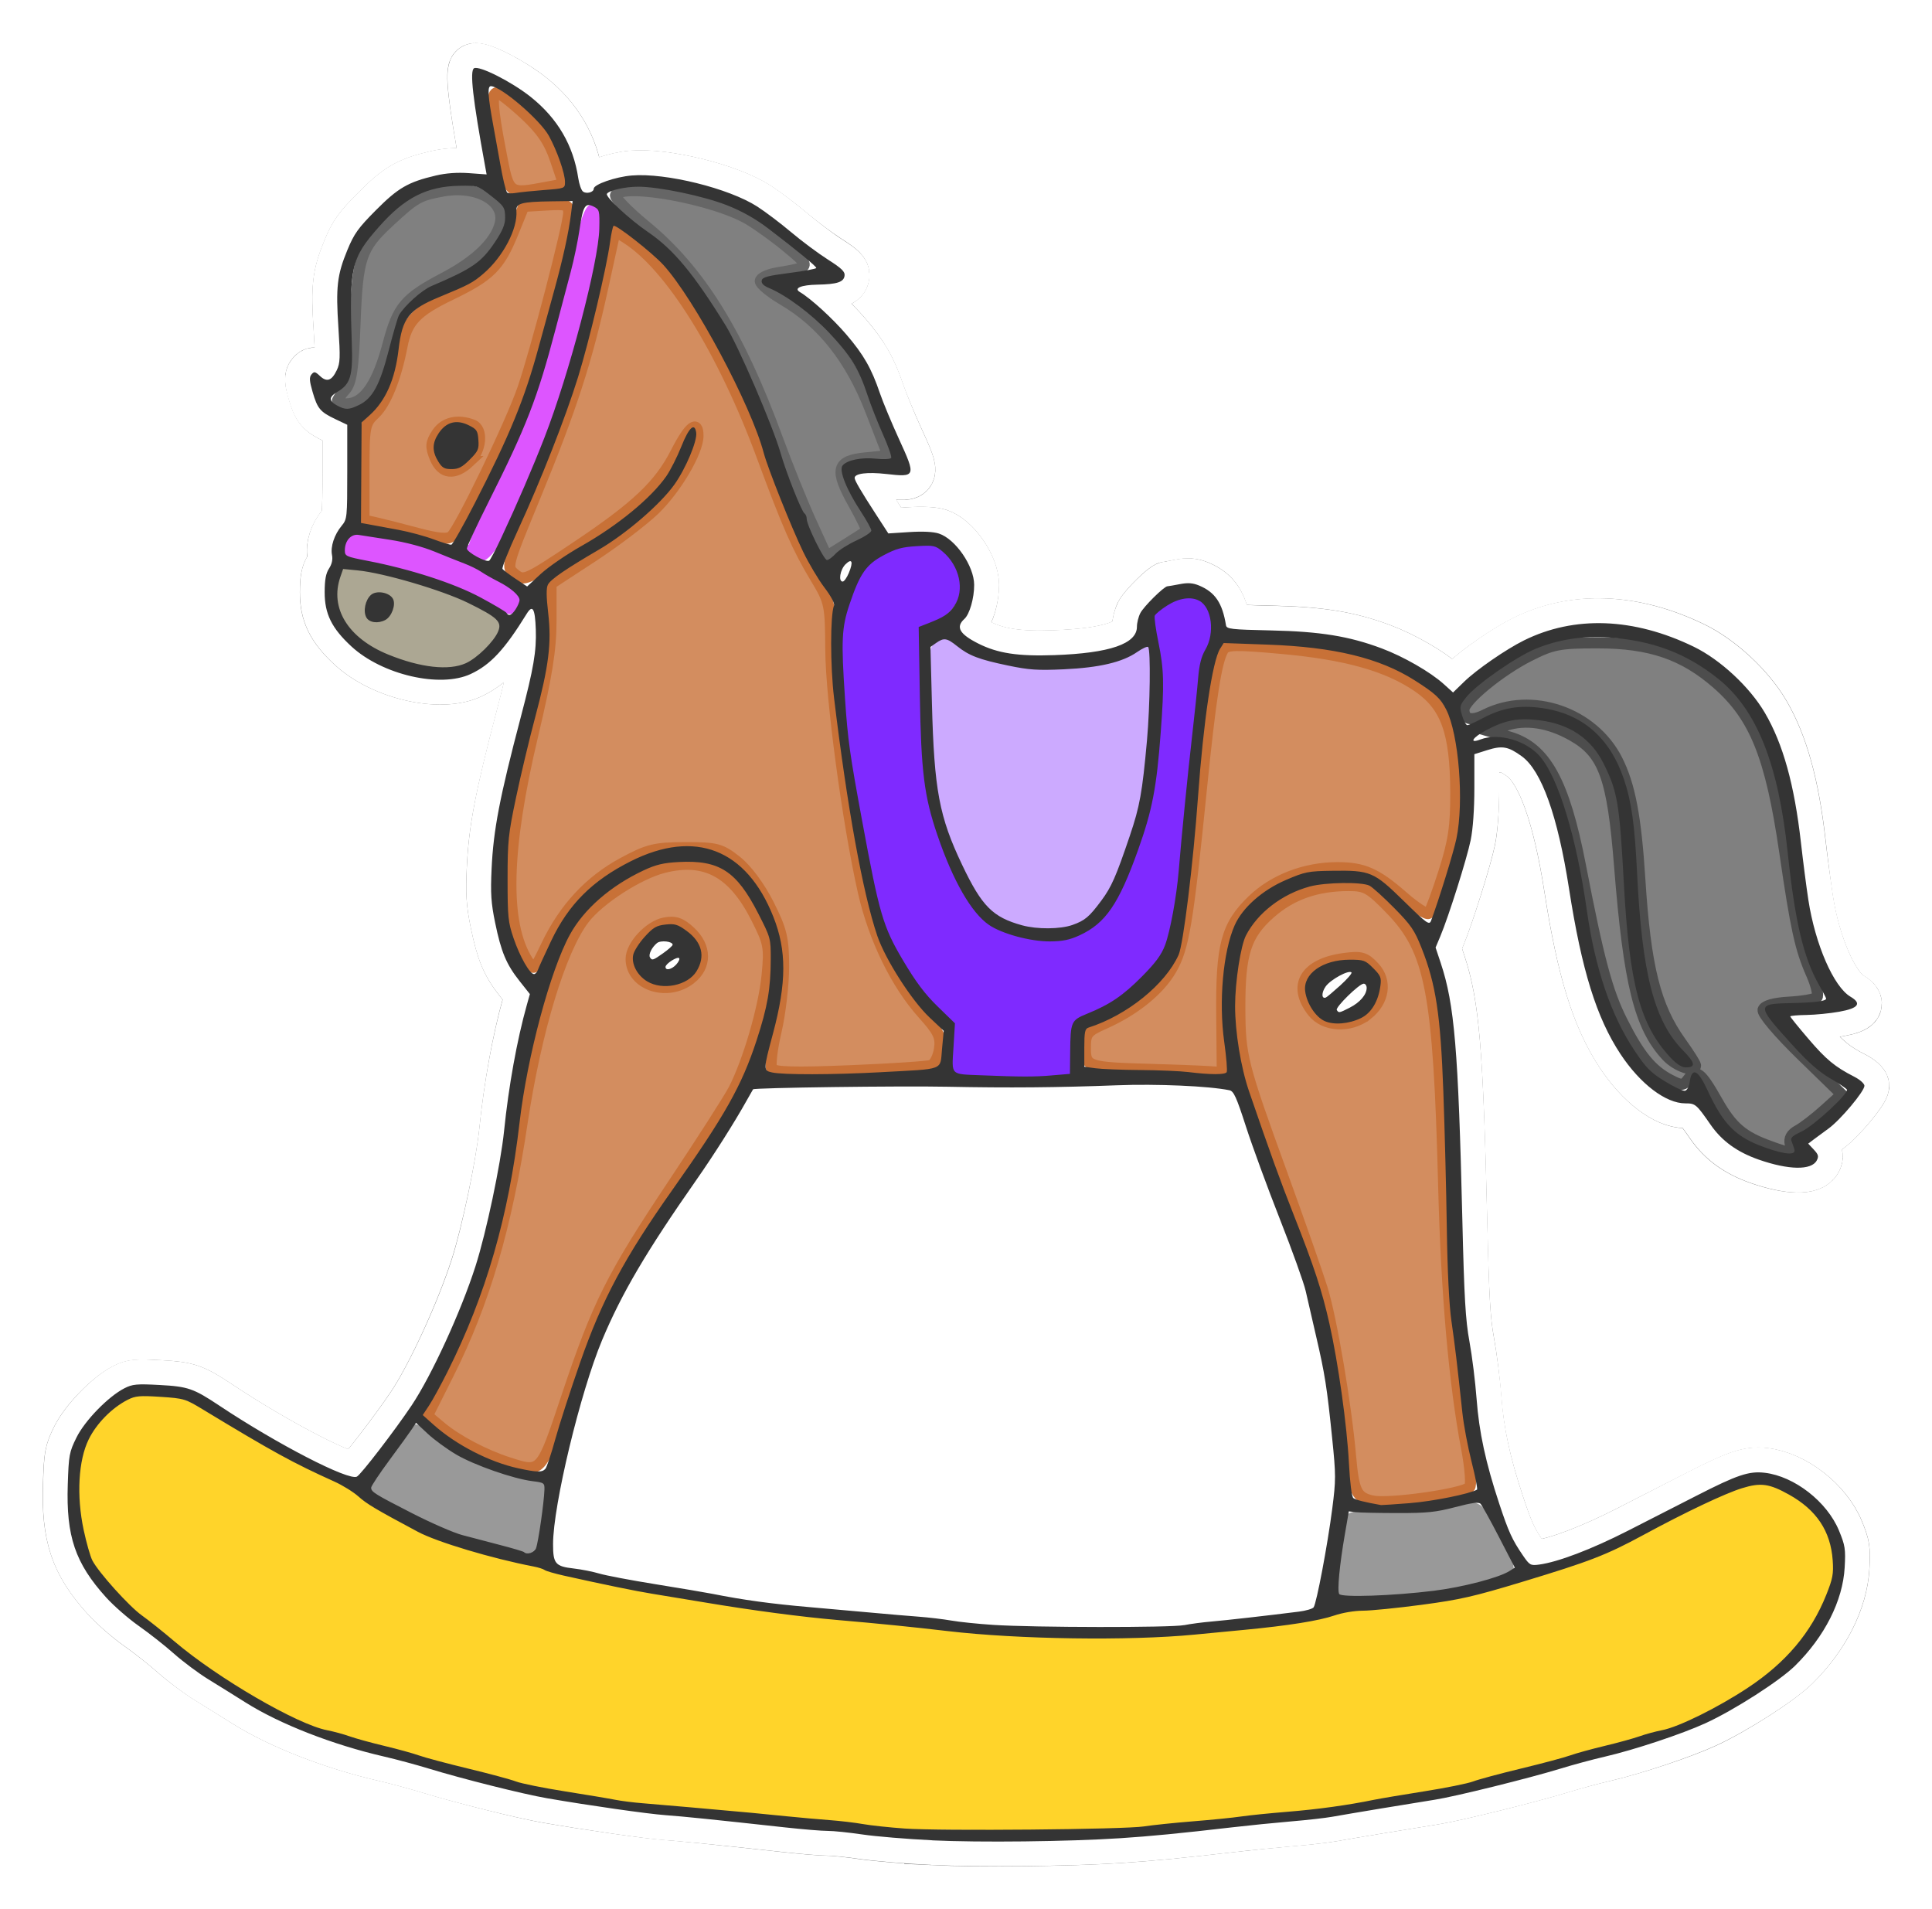 <?xml version="1.0" encoding="UTF-8" standalone="no"?>
<!-- Created with Inkscape (http://www.inkscape.org/) -->

<svg
   xmlns:dc="http://purl.org/dc/elements/1.1/"
   xmlns:cc="http://creativecommons.org/ns#"
   xmlns:rdf="http://www.w3.org/1999/02/22-rdf-syntax-ns#"
   xmlns:svg="http://www.w3.org/2000/svg"
   xmlns="http://www.w3.org/2000/svg"
   xmlns:sodipodi="http://sodipodi.sourceforge.net/DTD/sodipodi-0.dtd"
   xmlns:inkscape="http://www.inkscape.org/namespaces/inkscape"
   width="155.602"
   height="153.755"
   id="svg2"
   version="1.1"
   inkscape:version="0.48.4 r9939"
   sodipodi:docname="cavalo de pau.svg">
  <defs
     id="defs4">
    <filter
       inkscape:collect="always"
       id="filter4599"
       color-interpolation-filters="sRGB">
      <feGaussianBlur
         inkscape:collect="always"
         stdDeviation="1.438"
         id="feGaussianBlur4601" />
    </filter>
  </defs>
  <sodipodi:namedview
     id="base"
     pagecolor="#ffffff"
     bordercolor="#666666"
     borderopacity="1.0"
     inkscape:pageopacity="0.0"
     inkscape:pageshadow="2"
     inkscape:zoom="1.9631055"
     inkscape:cx="175.09692"
     inkscape:cy="24.945969"
     inkscape:document-units="px"
     inkscape:current-layer="layer1"
     showgrid="false"
     inkscape:window-width="1600"
     inkscape:window-height="874"
     inkscape:window-x="0"
     inkscape:window-y="1"
     inkscape:window-maximized="1" />
  <g
     inkscape:label="Camada 1"
     inkscape:groupmode="layer"
     id="layer1"
     transform="translate(-439.641,-708.124)">
    <g
       id="g6811">
      <path
         style="fill:none;stroke:#666666;stroke-width:4;stroke-linecap:round;stroke-miterlimit:4;stroke-dasharray:none;filter:url(#filter4599)"
         d="m 514.729,856.325 c -2.014,-0.097 -4.545,-0.307 -5.625,-0.467 -1.08,-0.16 -2.337,-0.29 -2.795,-0.288 -0.457,0.002 -2.002,-0.125 -3.433,-0.282 -5.753,-0.632 -8.259,-0.888 -9.637,-0.986 -1.425,-0.102 -6.164,-0.778 -9.527,-1.36 -1.952,-0.338 -6.822,-1.559 -9.553,-2.395 -1.007,-0.308 -2.612,-0.74 -3.566,-0.96 -4.157,-0.956 -8.423,-2.622 -11.196,-4.372 -0.839,-0.529 -2.175,-1.362 -2.97,-1.849 -0.795,-0.488 -2.04,-1.416 -2.767,-2.062 -0.727,-0.646 -2.005,-1.654 -2.84,-2.239 -0.835,-0.585 -2.022,-1.622 -2.638,-2.304 -2.487,-2.756 -3.22,-4.912 -3.084,-9.076 0.078,-2.381 0.121,-2.617 0.697,-3.786 0.672,-1.366 2.565,-3.312 3.867,-3.976 0.649,-0.331 0.995,-0.363 2.837,-0.263 2.283,0.124 2.723,0.276 4.796,1.655 4.676,3.112 10.427,6.08 11.091,5.724 0.335,-0.179 3.061,-3.726 4.401,-5.727 1.61,-2.403 3.989,-7.588 5.151,-11.225 0.871,-2.727 2.023,-8.181 2.3,-10.889 0.367,-3.598 1.039,-7.316 1.831,-10.137 l 0.248,-0.882 -0.828,-1.045 c -1.071,-1.352 -1.486,-2.343 -1.972,-4.707 -0.327,-1.591 -0.376,-2.347 -0.284,-4.337 0.146,-3.142 0.649,-5.753 2.357,-12.239 1.027,-3.898 1.264,-5.289 1.203,-7.039 -0.06,-1.692 -0.256,-2.031 -0.731,-1.261 -1.782,2.889 -2.918,4.11 -4.517,4.854 -2.459,1.145 -7.129,0.063 -9.605,-2.225 -1.584,-1.463 -2.155,-2.623 -2.151,-4.371 0.002,-0.994 0.098,-1.515 0.352,-1.902 0.228,-0.348 0.311,-0.723 0.24,-1.079 -0.136,-0.677 0.182,-1.646 0.776,-2.362 0.439,-0.53 0.451,-0.645 0.451,-4.339 l 0,-3.794 -0.953,-0.453 c -1.228,-0.583 -1.449,-0.848 -1.84,-2.201 -0.258,-0.893 -0.275,-1.175 -0.085,-1.404 0.208,-0.25 0.294,-0.234 0.681,0.13 0.553,0.519 0.948,0.382 1.354,-0.469 0.272,-0.57 0.289,-1.016 0.132,-3.403 -0.218,-3.3 -0.107,-4.265 0.721,-6.273 0.544,-1.319 0.866,-1.768 2.301,-3.212 1.787,-1.798 2.591,-2.263 4.82,-2.788 0.829,-0.195 1.733,-0.26 2.673,-0.192 l 1.42,0.103 -0.13,-0.71 c -0.984,-5.382 -1.237,-7.621 -0.886,-7.837 0.402,-0.248 3.049,1.09 4.582,2.316 2.154,1.724 3.419,3.889 3.816,6.533 0.072,0.478 0.24,0.959 0.374,1.071 0.268,0.222 0.871,0.069 0.871,-0.221 0,-0.347 1.75,-0.956 3.063,-1.066 2.733,-0.229 7.823,1.03 10.107,2.5 0.654,0.421 1.882,1.35 2.73,2.065 0.848,0.715 2.176,1.705 2.952,2.199 1.131,0.721 1.398,0.982 1.349,1.318 -0.073,0.505 -0.603,0.677 -2.181,0.708 -1.322,0.025 -1.941,0.287 -1.416,0.597 0.885,0.523 2.635,2.124 3.759,3.438 1.381,1.614 2.009,2.715 2.688,4.714 0.246,0.722 0.943,2.394 1.549,3.717 1.369,2.985 1.343,3.054 -1.05,2.781 -1.52,-0.173 -2.555,-0.039 -2.535,0.328 0.011,0.213 0.515,1.072 1.689,2.883 l 1.023,1.577 1.689,-0.109 c 1.081,-0.07 1.94,-0.027 2.386,0.12 1.334,0.44 2.829,2.612 2.838,4.122 0.006,1.069 -0.366,2.373 -0.787,2.753 -0.72,0.652 -0.399,1.219 1.124,1.985 1.563,0.786 3.191,1.033 6.123,0.93 4.459,-0.157 6.649,-0.91 6.649,-2.285 0,-0.314 0.123,-0.809 0.274,-1.101 0.275,-0.533 1.9,-2.141 2.179,-2.157 0.082,-0.005 0.539,-0.084 1.015,-0.176 0.639,-0.123 1.044,-0.093 1.542,0.115 1.288,0.538 1.872,1.403 2.163,3.2 0.049,0.303 0.41,0.345 3.62,0.414 3.967,0.086 6.304,0.465 8.925,1.449 1.76,0.66 3.918,1.901 4.988,2.867 l 0.755,0.682 0.906,-0.879 c 0.998,-0.968 3.354,-2.594 4.797,-3.311 4.067,-2.02 8.855,-1.842 13.69,0.508 2.133,1.037 4.497,3.235 5.717,5.314 1.466,2.501 2.378,5.779 2.907,10.447 0.174,1.537 0.443,3.619 0.599,4.626 0.552,3.583 2.036,6.994 3.393,7.795 0.928,0.548 0.643,0.931 -0.903,1.208 -0.741,0.133 -1.933,0.251 -2.648,0.262 -0.716,0.011 -1.301,0.063 -1.301,0.116 0,0.052 0.653,0.859 1.451,1.792 1.442,1.687 2.151,2.272 3.709,3.067 0.451,0.23 0.815,0.555 0.815,0.728 0,0.444 -1.937,2.752 -2.886,3.439 -0.44,0.318 -0.989,0.723 -1.221,0.899 l -0.422,0.321 0.45,0.48 c 0.373,0.397 0.413,0.549 0.235,0.881 -0.427,0.797 -2.256,0.769 -4.666,-0.073 -1.74,-0.608 -2.966,-1.496 -3.878,-2.809 -1.153,-1.661 -1.226,-1.722 -2.036,-1.722 -1.576,0 -3.632,-1.562 -5.223,-3.969 -1.931,-2.922 -3.124,-6.753 -4.144,-13.317 -0.912,-5.866 -2.214,-9.511 -3.809,-10.667 -1.091,-0.79 -1.568,-0.875 -2.781,-0.493 l -1.035,0.326 -1.6e-4,2.737 c -10e-5,1.701 -0.112,3.284 -0.296,4.182 -0.306,1.497 -1.778,6.161 -2.446,7.747 l -0.381,0.905 0.419,1.259 c 1.103,3.316 1.41,6.962 1.736,20.637 0.151,6.329 0.253,8.089 0.572,9.829 0.214,1.166 0.473,3.248 0.576,4.626 0.2,2.678 0.731,5.134 1.828,8.448 0.749,2.261 1.037,2.892 1.898,4.15 0.544,0.795 0.617,0.836 1.317,0.742 1.512,-0.203 4.209,-1.23 7.112,-2.708 1.643,-0.837 4.144,-2.114 5.558,-2.838 3.278,-1.679 4.225,-1.997 5.499,-1.846 2.385,0.282 5.013,2.329 5.973,4.652 0.499,1.208 0.543,1.491 0.459,2.981 -0.151,2.672 -1.61,5.559 -3.998,7.91 -1.231,1.211 -4.89,3.559 -7.202,4.621 -1.899,0.872 -5.758,2.154 -8.12,2.698 -0.954,0.219 -2.559,0.652 -3.566,0.962 -2.51,0.771 -8.476,2.248 -10.119,2.504 -1.735,0.271 -7.037,1.152 -8.288,1.377 -0.53,0.096 -2.004,0.262 -3.276,0.369 -1.272,0.107 -3.397,0.321 -4.722,0.474 -4.261,0.493 -6.595,0.72 -9.059,0.881 -4.187,0.273 -11.334,0.354 -15.13,0.172 z"
         id="path4597"
         inkscape:connector-curvature="0" />
      <path
         id="path4595"
         transform="translate(439.641,708.124)"
         d="M 38.438 5.469 C 38.324 5.454 38.238 5.469 38.188 5.5 C 37.837 5.717 38.079 7.962 39.062 13.344 L 39.188 14.031 L 37.781 13.938 C 36.841 13.869 35.923 13.93 35.094 14.125 C 32.865 14.65 32.068 15.108 30.281 16.906 C 28.846 18.35 28.513 18.806 27.969 20.125 C 27.141 22.133 27.032 23.106 27.25 26.406 C 27.407 28.794 27.397 29.242 27.125 29.812 C 26.719 30.664 26.334 30.8 25.781 30.281 C 25.395 29.918 25.301 29.906 25.094 30.156 C 24.904 30.385 24.898 30.669 25.156 31.562 C 25.547 32.915 25.772 33.167 27 33.75 L 27.969 34.219 L 27.969 38 C 27.969 41.695 27.939 41.813 27.5 42.344 C 26.907 43.06 26.614 44.01 26.75 44.688 C 26.821 45.043 26.728 45.434 26.5 45.781 C 26.247 46.168 26.158 46.694 26.156 47.688 C 26.153 49.435 26.729 50.599 28.312 52.062 C 30.789 54.351 35.447 55.426 37.906 54.281 C 39.505 53.537 40.624 52.327 42.406 49.438 C 42.881 48.667 43.097 48.995 43.156 50.688 C 43.218 52.438 42.964 53.821 41.938 57.719 C 40.229 64.204 39.74 66.827 39.594 69.969 C 39.501 71.958 39.548 72.721 39.875 74.312 C 40.361 76.676 40.773 77.648 41.844 79 L 42.688 80.062 L 42.438 80.938 C 41.646 83.758 40.961 87.465 40.594 91.062 C 40.317 93.771 39.184 99.241 38.312 101.969 C 37.151 105.606 34.766 110.785 33.156 113.188 C 31.816 115.188 29.085 118.727 28.75 118.906 C 28.086 119.262 22.333 116.299 17.656 113.188 C 15.584 111.808 15.127 111.655 12.844 111.531 C 11.002 111.431 10.68 111.45 10.031 111.781 C 8.73 112.445 6.828 114.416 6.156 115.781 C 5.58 116.951 5.546 117.182 5.469 119.562 C 5.333 123.727 6.044 125.869 8.531 128.625 C 9.147 129.307 10.352 130.352 11.188 130.938 C 12.023 131.523 13.304 132.541 14.031 133.188 C 14.758 133.834 15.986 134.762 16.781 135.25 C 17.576 135.738 18.911 136.564 19.75 137.094 C 22.523 138.844 26.781 140.512 30.938 141.469 C 31.892 141.688 33.524 142.129 34.531 142.438 C 37.263 143.274 42.11 144.475 44.062 144.812 C 47.425 145.394 52.169 146.086 53.594 146.188 C 54.972 146.286 57.497 146.524 63.25 147.156 C 64.681 147.313 66.199 147.44 66.656 147.438 C 67.113 147.436 68.389 147.558 69.469 147.719 C 70.549 147.879 73.08 148.091 75.094 148.188 C 78.89 148.369 86.032 148.304 90.219 148.031 C 92.682 147.871 95.021 147.65 99.281 147.156 C 100.606 147.003 102.728 146.795 104 146.688 C 105.272 146.58 106.751 146.408 107.281 146.312 C 108.531 146.087 113.827 145.208 115.562 144.938 C 117.205 144.681 123.178 143.209 125.688 142.438 C 126.695 142.128 128.296 141.688 129.25 141.469 C 131.612 140.925 135.476 139.622 137.375 138.75 C 139.687 137.688 143.332 135.367 144.562 134.156 C 146.951 131.805 148.412 128.891 148.562 126.219 C 148.646 124.729 148.593 124.458 148.094 123.25 C 147.134 120.927 144.51 118.876 142.125 118.594 C 140.85 118.443 139.903 118.759 136.625 120.438 C 135.211 121.162 132.737 122.444 131.094 123.281 C 128.191 124.76 125.481 125.797 123.969 126 C 123.269 126.094 123.2 126.045 122.656 125.25 C 121.796 123.992 121.499 123.355 120.75 121.094 C 119.653 117.78 119.137 115.334 118.938 112.656 C 118.835 111.278 118.558 109.197 118.344 108.031 C 118.025 106.291 117.932 104.516 117.781 98.188 C 117.456 84.513 117.135 80.878 116.031 77.562 L 115.625 76.312 L 116 75.406 C 116.667 73.82 118.132 69.153 118.438 67.656 C 118.621 66.758 118.75 65.17 118.75 63.469 L 118.75 60.719 L 119.781 60.406 C 120.994 60.024 121.471 60.116 122.562 60.906 C 124.157 62.061 125.463 65.696 126.375 71.562 C 127.396 78.127 128.569 81.953 130.5 84.875 C 132.091 87.282 134.143 88.844 135.719 88.844 C 136.529 88.844 136.628 88.902 137.781 90.562 C 138.693 91.876 139.917 92.767 141.656 93.375 C 144.066 94.217 145.886 94.266 146.312 93.469 C 146.49 93.137 146.466 92.96 146.094 92.562 L 145.625 92.094 L 146.062 91.781 C 146.295 91.605 146.842 91.193 147.281 90.875 C 148.23 90.189 150.156 87.882 150.156 87.438 C 150.156 87.265 149.795 86.949 149.344 86.719 C 147.786 85.924 147.067 85.343 145.625 83.656 C 144.827 82.723 144.188 81.896 144.188 81.844 C 144.188 81.791 144.784 81.73 145.5 81.719 C 146.216 81.708 147.384 81.602 148.125 81.469 C 149.67 81.191 149.96 80.798 149.031 80.25 C 147.675 79.449 146.208 76.051 145.656 72.469 C 145.501 71.462 145.205 69.381 145.031 67.844 C 144.503 63.177 143.591 59.907 142.125 57.406 C 140.906 55.327 138.539 53.131 136.406 52.094 C 131.571 49.744 126.786 49.543 122.719 51.562 C 121.275 52.279 118.935 53.907 117.938 54.875 L 117.031 55.75 L 116.281 55.094 C 115.212 54.128 113.041 52.879 111.281 52.219 C 108.66 51.235 106.342 50.867 102.375 50.781 C 99.165 50.712 98.799 50.647 98.75 50.344 C 98.459 48.546 97.85 47.694 96.562 47.156 C 96.064 46.948 95.67 46.908 95.031 47.031 C 94.555 47.123 94.113 47.214 94.031 47.219 C 93.753 47.234 92.119 48.842 91.844 49.375 C 91.693 49.667 91.562 50.155 91.562 50.469 C 91.562 51.844 89.366 52.593 84.906 52.75 C 81.974 52.853 80.345 52.599 78.781 51.812 C 77.258 51.047 76.936 50.496 77.656 49.844 C 78.077 49.463 78.475 48.163 78.469 47.094 C 78.46 45.584 76.959 43.409 75.625 42.969 C 75.179 42.822 74.331 42.774 73.25 42.844 L 71.531 42.969 L 70.531 41.375 C 69.357 39.565 68.855 38.713 68.844 38.5 C 68.824 38.132 69.855 37.983 71.375 38.156 C 73.768 38.429 73.775 38.36 72.406 35.375 C 71.8 34.053 71.121 32.378 70.875 31.656 C 70.195 29.657 69.568 28.583 68.188 26.969 C 67.063 25.654 65.291 24.054 64.406 23.531 C 63.881 23.221 64.522 22.932 65.844 22.906 C 67.421 22.876 67.958 22.724 68.031 22.219 C 68.08 21.883 67.787 21.628 66.656 20.906 C 65.881 20.412 64.567 19.402 63.719 18.688 C 62.871 17.973 61.654 17.046 61 16.625 C 58.716 15.155 53.608 13.896 50.875 14.125 C 49.562 14.235 47.812 14.841 47.812 15.188 C 47.812 15.478 47.205 15.629 46.938 15.406 C 46.803 15.295 46.634 14.821 46.562 14.344 C 46.166 11.701 44.904 9.536 42.75 7.812 C 41.409 6.74 39.234 5.575 38.438 5.469 z M 79.844 88.719 C 87.422 88.7 94.861 88.729 95.812 88.812 C 97.308 88.944 97.751 89.025 97.969 89.281 C 98.119 89.458 98.526 90.454 98.875 91.469 C 99.225 92.483 100.388 95.691 101.469 98.594 C 103.691 104.566 104.628 108.208 105.281 113.344 C 105.814 117.53 105.802 119.786 105.156 123.406 C 104.44 127.419 104.279 128.138 104.031 128.344 C 103.915 128.44 101.494 128.793 98.688 129.125 C 93.607 129.725 93.575 129.706 86.781 129.688 C 81.334 129.673 79.397 129.627 77.219 129.375 C 75.718 129.202 72.298 128.865 69.625 128.625 C 66.952 128.385 64.11 128.096 63.312 128 C 61.406 127.77 53.601 126.446 49.844 125.719 C 46.166 125.007 46.176 125.019 46.344 123 C 46.494 121.185 47.151 117.749 47.969 114.625 C 49.794 107.65 50.953 105.25 56.625 96.688 C 58.481 93.885 60.362 91.001 60.781 90.281 L 61.531 88.969 L 63.062 88.875 C 64.542 88.785 72.265 88.738 79.844 88.719 z "
         style="fill:#ffffff;stroke:#ffffff;stroke-width:4;stroke-linecap:round;stroke-miterlimit:4;stroke-dasharray:none" />
      <g
         transform="translate(131.136,157.461)"
         id="g4607">
        <path
           style="color:#000000;fill:#ffd42a;fill-opacity:1;fill-rule:nonzero;stroke:#ffd42a;stroke-width:0.9;stroke-opacity:1;marker:none;visibility:visible;display:inline;overflow:visible;enable-background:accumulate"
           d="m 285.108,116.165 c -0.296,-0.072 -4.977,-0.537 -10.401,-1.032 -9.233,-0.843 -13.038,-1.352 -17.395,-2.329 -4.962,-1.112 -16.765,-4.516 -18.714,-5.397 -5.88,-2.658 -14.549,-9.558 -16.091,-12.808 -0.712,-1.5 -1.109,-5.772 -0.726,-7.813 0.309,-1.649 2.726,-4.347 4.18,-4.666 1.837,-0.403 3.75,0.179 7.201,2.192 1.841,1.074 4.8,2.694 6.576,3.599 1.775,0.905 3.713,2.01 4.306,2.455 3.337,2.506 9.688,4.686 19.904,6.832 11.308,2.375 28.009,4.156 38.92,4.149 7.989,-0.005 11.694,-0.293 18.646,-1.449 2.367,-0.394 6.079,-0.951 8.249,-1.238 5.854,-0.774 11.609,-2.653 18.872,-6.159 3.475,-1.678 6.865,-3.135 7.532,-3.239 1.507,-0.234 4.258,1.4 5.338,3.17 2.408,3.95 -1.298,10.217 -8.293,14.024 -2.506,1.364 -4.715,2.127 -11.657,4.025 -10.151,2.776 -15.755,3.822 -26.856,5.013 -6.971,0.748 -9.862,0.879 -18.651,0.844 -5.721,-0.023 -10.643,-0.1 -10.939,-0.173 l 0,0 z"
           id="path4498"
           inkscape:connector-curvature="0"
           transform="translate(93.593,581.274)" />
        <g
           id="g4532"
           style="fill:#d38d5f;stroke:#c87137">
          <path
             transform="translate(93.593,581.274)"
             inkscape:connector-curvature="0"
             id="path4500"
             d="m 325.458,90.272 c -1.282,-0.273 -1.528,-0.77 -1.773,-3.582 -0.362,-4.156 -1.537,-11.099 -2.291,-13.53 -0.367,-1.184 -1.81,-5.299 -3.207,-9.146 -3.249,-8.946 -3.411,-9.58 -3.423,-13.45 -0.013,-4.388 0.472,-5.901 2.454,-7.646 1.711,-1.506 3.738,-2.218 6.315,-2.218 1.374,0 1.71,0.191 3.403,1.94 3.215,3.319 3.85,6.645 4.253,22.27 0.223,8.661 0.855,15.886 1.848,21.12 0.3,1.58 0.4,2.965 0.228,3.137 -0.545,0.545 -6.485,1.385 -7.807,1.104 z m -0.435,-39.175 c 1.369,-1.077 1.607,-2.704 0.559,-3.825 -0.734,-0.786 -1.046,-0.874 -2.433,-0.686 -3.131,0.424 -4.161,2.185 -2.508,4.287 0.939,1.193 3.014,1.299 4.381,0.223 l 0,0 z"
             style="color:#000000;fill:#d38d5f;fill-opacity:1;fill-rule:nonzero;stroke:#c87137;stroke-width:0.9;marker:none;visibility:visible;display:inline;overflow:visible;enable-background:accumulate" />
          <path
             transform="translate(93.593,581.274)"
             inkscape:connector-curvature="0"
             id="path4504"
             d="m 255.876,87.19 c -1.96,-0.631 -4.172,-1.799 -5.464,-2.886 l -1.077,-0.906 1.724,-3.437 c 2.86,-5.702 4.644,-11.786 5.886,-20.072 1.123,-7.495 3.096,-13.996 5.007,-16.502 1.202,-1.576 4.385,-3.632 6.413,-4.143 3.364,-0.847 5.606,0.377 7.476,4.082 1.017,2.015 1.079,2.351 0.853,4.645 -0.256,2.595 -1.518,6.913 -2.678,9.158 -0.377,0.729 -2.567,4.148 -4.867,7.598 -4.974,7.46 -6.101,9.712 -8.582,17.144 -2.068,6.197 -2.044,6.169 -4.691,5.318 z m 14.657,-38.983 c 1.283,-1.01 1.269,-2.577 -0.035,-3.785 -0.761,-0.705 -1.221,-0.861 -2.062,-0.7 -1.225,0.236 -2.695,1.819 -2.69,2.897 0.011,2.092 2.919,3.057 4.786,1.588 l 0,0 z"
             style="color:#000000;fill:#d38d5f;fill-opacity:1;fill-rule:nonzero;stroke:#c87137;stroke-width:0.9;marker:none;visibility:visible;display:inline;overflow:visible;enable-background:accumulate" />
          <path
             transform="translate(93.593,581.274)"
             inkscape:connector-curvature="0"
             id="path4508"
             d="m 277.065,55.45 c -0.143,-0.231 0.013,-1.586 0.347,-3.012 0.334,-1.425 0.606,-3.77 0.606,-5.21 -6.1e-4,-2.26 -0.166,-2.947 -1.207,-5.008 -0.725,-1.436 -1.757,-2.824 -2.586,-3.479 -1.266,-1 -1.605,-1.089 -4.125,-1.085 -2.438,0.004 -2.999,0.142 -5.012,1.229 -2.677,1.446 -4.712,3.632 -6.13,6.586 -1.025,2.136 -1.028,2.138 -1.565,1.285 -1.912,-3.04 -1.776,-8.939 0.42,-18.158 1.116,-4.684 1.473,-6.913 1.473,-9.19 l 0,-3.007 3.318,-2.169 c 1.825,-1.193 4.076,-2.898 5.004,-3.788 1.741,-1.673 3.515,-4.679 3.515,-5.958 0,-1.296 -0.682,-0.779 -1.758,1.333 -1.35,2.651 -3.205,4.399 -8.199,7.729 -3.867,2.578 -4.069,2.667 -4.771,2.099 -0.729,-0.59 -0.719,-0.628 1.623,-6.314 2.903,-7.047 4.15,-10.899 5.437,-16.786 l 0.996,-4.56 0.914,0.58 c 3.56,2.257 7.775,9.03 10.927,17.56 2.059,5.572 2.864,7.402 4.314,9.809 1.15,1.909 1.199,2.139 1.222,5.76 0.025,3.971 1.382,14.061 2.628,19.541 0.852,3.745 2.644,7.414 4.787,9.799 1.262,1.404 1.48,1.864 1.34,2.82 -0.092,0.628 -0.391,1.227 -0.663,1.331 -0.272,0.104 -3.217,0.3 -6.544,0.435 -4.468,0.181 -6.118,0.136 -6.31,-0.175 l 0,0 z"
             style="color:#000000;fill:#d38d5f;fill-opacity:1;fill-rule:nonzero;stroke:#c87137;stroke-width:0.9;marker:none;visibility:visible;display:inline;overflow:visible;enable-background:accumulate" />
          <path
             transform="translate(93.593,581.274)"
             inkscape:connector-curvature="0"
             id="path4514"
             d="m 307.524,55.511 c -5.011,-0.145 -5.201,-0.208 -5.201,-1.746 0,-1.149 0.145,-1.333 1.535,-1.948 2.426,-1.073 4.44,-2.707 5.394,-4.376 0.992,-1.736 1.33,-3.765 2.408,-14.451 0.749,-7.425 1.212,-10.393 1.762,-11.272 0.271,-0.434 0.992,-0.452 4.743,-0.113 5.14,0.464 8.496,1.408 10.935,3.077 2.286,1.564 3.04,3.652 3.064,8.487 0.014,2.754 -0.17,3.992 -0.959,6.456 -0.537,1.677 -1.087,3.167 -1.223,3.312 -0.136,0.145 -1.071,-0.458 -2.079,-1.339 -2.137,-1.87 -3.182,-2.332 -5.274,-2.332 -2.594,0 -5.116,0.966 -6.833,2.618 -2.115,2.034 -2.534,3.608 -2.481,9.308 l 0.043,4.573 -1.124,-0.075 c -0.618,-0.041 -2.738,-0.122 -4.71,-0.179 z"
             style="color:#000000;fill:#d38d5f;fill-opacity:1;fill-rule:nonzero;stroke:#c87137;stroke-width:0.9;marker:none;visibility:visible;display:inline;overflow:visible;enable-background:accumulate" />
          <path
             transform="translate(93.593,581.274)"
             inkscape:connector-curvature="0"
             id="path4520"
             d="m 248.524,12.34 c -1.282,-0.342 -2.775,-0.721 -3.318,-0.843 l -0.986,-0.221 0,-3.876 c 0,-3.657 0.05,-3.923 0.885,-4.707 0.864,-0.811 1.691,-2.863 2.174,-5.391 0.39,-2.039 1.138,-2.836 3.925,-4.178 3.176,-1.529 3.921,-2.27 5.034,-5.016 l 0.854,-2.105 1.814,-0.108 c 1.619,-0.097 1.814,-0.03 1.814,0.62 0,0.995 -2.633,11.098 -3.7,14.194 -0.958,2.782 -5.051,11.256 -5.731,11.865 -0.313,0.28 -1.08,0.215 -2.764,-0.234 z m 4.191,-5.775 c 0.96,-0.901 1.113,-2.622 0.263,-2.948 -1.206,-0.463 -2.294,-0.205 -2.874,0.681 -0.496,0.758 -0.519,1.067 -0.144,1.973 0.538,1.298 1.57,1.408 2.756,0.294 l 0,0 z"
             style="color:#000000;fill:#d38d5f;fill-opacity:1;fill-rule:nonzero;stroke:#c87137;stroke-width:0.9;marker:none;visibility:visible;display:inline;overflow:visible;enable-background:accumulate" />
        </g>
        <path
           style="color:#000000;fill:#d38d5f;fill-opacity:1;fill-rule:nonzero;stroke:#c87137;stroke-width:0.9;stroke-opacity:1;marker:none;visibility:visible;display:inline;overflow:visible;enable-background:accumulate"
           d="m 255.229,-18.421 c -0.689,-3.593 -0.754,-4.721 -0.274,-4.721 0.184,0 1.165,0.767 2.18,1.704 1.372,1.266 2.018,2.211 2.513,3.676 l 0.667,1.973 -1.322,0.248 c -3.15,0.591 -3.089,0.638 -3.764,-2.88 z"
           id="path4526"
           inkscape:connector-curvature="0"
           transform="translate(93.593,581.274)" />
        <path
           style="color:#000000;fill:#7f2aff;fill-opacity:1;fill-rule:nonzero;stroke:#7f2aff;stroke-width:0.9;stroke-opacity:1;marker:none;visibility:visible;display:inline;overflow:visible;enable-background:accumulate"
           d="m 292.162,55.526 c -0.132,-0.132 -0.239,-1.036 -0.239,-2.01 0,-1.576 -0.168,-1.959 -1.524,-3.48 -2.32,-2.602 -3.778,-5.302 -4.566,-8.453 -1.217,-4.87 -2.491,-12.953 -2.731,-17.325 -0.203,-3.697 -0.142,-4.429 0.526,-6.332 0.415,-1.184 1.163,-2.51 1.662,-2.947 1.057,-0.927 3.527,-1.674 4.623,-1.399 0.922,0.231 2.011,1.966 2.011,3.203 0,0.948 -1.783,2.756 -2.718,2.756 -0.619,0 -0.674,3.623 -0.157,10.222 0.479,6.105 2.572,11.868 5.075,13.974 1.013,0.853 3.737,1.628 5.721,1.628 4.939,0 8.626,-8.262 8.722,-19.547 0.018,-2.17 -0.086,-4.613 -0.233,-5.43 -0.26,-1.445 -0.233,-1.501 1.011,-2.091 1.499,-0.711 2.158,-0.545 2.719,0.686 0.323,0.708 0.287,1.218 -0.171,2.431 -0.34,0.899 -0.959,5.321 -1.496,10.681 -0.504,5.03 -1.094,10.07 -1.311,11.199 -0.51,2.652 -1.906,4.527 -4.717,6.34 -3.367,2.171 -3.479,2.31 -3.479,4.34 l 0,1.793 -4.244,0 c -2.334,0 -4.352,-0.108 -4.483,-0.239 l 0,0 z"
           id="path4512"
           inkscape:connector-curvature="0"
           transform="translate(93.593,581.274)" />
        <path
           style="color:#000000;fill:#ccaaff;fill-opacity:1;fill-rule:nonzero;stroke:#ccaaff;stroke-width:0.9;stroke-opacity:1;marker:none;visibility:visible;display:inline;overflow:visible;enable-background:accumulate"
           d="m 296.528,43.447 c -1.561,-0.694 -2.466,-1.716 -3.72,-4.205 -1.787,-3.545 -2.306,-6 -2.562,-12.113 -0.264,-6.31 -0.174,-6.528 2.162,-5.244 3.286,1.806 9.935,2.061 13.431,0.515 l 1.618,-0.716 -0.232,4.398 c -0.288,5.47 -0.744,8.29 -1.857,11.474 -1.109,3.174 -2.146,4.84 -3.545,5.693 -1.26,0.768 -3.801,0.864 -5.295,0.2 z"
           id="path4510"
           inkscape:connector-curvature="0"
           transform="translate(93.593,581.274)" />
        <path
           style="color:#000000;fill:#808080;fill-opacity:1;fill-rule:nonzero;stroke:#4d4d4d;stroke-width:0.9;marker:none;visibility:visible;display:inline;overflow:visible;enable-background:accumulate"
           d="m 357.472,61.71 c -2.179,-0.778 -3.082,-1.547 -4.254,-3.624 -1.313,-2.326 -1.713,-2.639 -2.317,-1.813 -0.409,0.559 -0.55,0.568 -1.47,0.089 -1.516,-0.788 -2.499,-1.988 -3.883,-4.739 -1.203,-2.392 -1.889,-4.953 -3.356,-12.537 -1.31,-6.771 -2.819,-9.497 -5.726,-10.345 l -1.665,-0.485 1.36,-0.449 c 1.619,-0.534 3.464,-0.259 5.351,0.797 2.576,1.442 3.274,3.35 3.843,10.509 0.754,9.496 1.612,12.96 3.788,15.308 0.805,0.868 2.319,1.366 2.319,0.764 0,-0.122 -0.537,-0.969 -1.193,-1.883 -2.045,-2.85 -2.842,-6.03 -3.293,-13.139 -0.317,-4.995 -0.806,-7.562 -1.827,-9.575 -1.941,-3.831 -6.89,-5.518 -10.645,-3.63 -1.062,0.534 -1.693,0.379 -1.693,-0.415 0,-0.744 2.904,-3.135 5.252,-4.325 1.89,-0.958 2.441,-1.064 5.508,-1.064 4.238,0 6.928,0.918 9.638,3.289 3.04,2.659 4.326,5.856 5.446,13.536 0.907,6.217 1.26,7.829 2.16,9.865 0.388,0.877 0.58,1.717 0.428,1.868 -0.152,0.151 -1.152,0.324 -2.221,0.385 -1.256,0.071 -2.002,0.285 -2.108,0.605 -0.094,0.284 1.222,1.843 3.085,3.657 l 3.248,3.163 -1.378,1.245 c -0.758,0.685 -1.73,1.433 -2.161,1.664 -0.522,0.279 -0.723,0.648 -0.603,1.106 0.21,0.801 0.139,0.809 -1.633,0.176 l 0,0 z"
           id="path4516"
           inkscape:connector-curvature="0"
           transform="translate(93.593,581.274)" />
        <path
           style="color:#000000;fill:#999999;fill-opacity:1;fill-rule:nonzero;stroke:#999999;stroke-width:0.9;marker:none;visibility:visible;display:inline;overflow:visible;enable-background:accumulate"
           d="m 323.192,94.996 c 0.164,-1.555 0.365,-3.009 0.447,-3.231 0.094,-0.254 1.787,-0.477 4.571,-0.601 2.432,-0.108 4.745,-0.249 5.139,-0.313 0.566,-0.092 0.981,0.39 1.964,2.283 0.686,1.32 1.157,2.489 1.047,2.6 -0.553,0.553 -6.109,1.624 -9.56,1.842 l -3.906,0.247 0.297,-2.827 z"
           id="path4502"
           inkscape:connector-curvature="0"
           transform="translate(93.593,581.274)" />
        <path
           style="color:#000000;fill:#999999;fill-opacity:1;fill-rule:nonzero;stroke:#999999;stroke-width:0.9;marker:none;visibility:visible;display:inline;overflow:visible;enable-background:accumulate"
           d="m 253.904,93.267 c -2.864,-0.88 -5.124,-1.841 -7.496,-3.188 l -1.462,-0.83 1.585,-2.251 c 0.872,-1.238 1.669,-2.335 1.772,-2.438 0.103,-0.103 0.826,0.319 1.607,0.937 1.633,1.293 3.281,2.055 6.325,2.923 l 2.152,0.614 -0.078,1.389 c -0.151,2.68 -0.462,3.722 -1.104,3.696 -0.336,-0.013 -1.822,-0.396 -3.301,-0.851 z"
           id="path4506"
           inkscape:connector-curvature="0"
           transform="translate(93.593,581.274)" />
        <path
           style="color:#000000;fill:#808080;fill-opacity:1;fill-rule:nonzero;stroke:#666666;stroke-width:0.9;marker:none;visibility:visible;display:inline;overflow:visible;enable-background:accumulate"
           d="m 280.219,11.393 c -0.7,-1.536 -1.925,-4.569 -2.721,-6.739 -3.094,-8.429 -6.234,-13.486 -10.595,-17.065 -1.443,-1.184 -2.527,-2.307 -2.41,-2.497 0.629,-1.018 7.972,0.327 10.72,1.964 0.806,0.48 2.235,1.517 3.176,2.305 1.847,1.545 1.848,1.543 -0.904,2.007 -0.74,0.125 -1.342,0.421 -1.338,0.659 0.004,0.238 0.83,0.916 1.836,1.508 3.147,1.851 5.441,4.75 7.055,8.913 l 1.411,3.64 -1.837,0.179 c -2.335,0.228 -2.507,0.934 -0.917,3.751 0.627,1.111 1.08,2.072 1.007,2.135 -0.073,0.063 -0.825,0.546 -1.672,1.073 l -1.539,0.958 -1.273,-2.793 z"
           id="path4518"
           inkscape:connector-curvature="0"
           transform="translate(93.593,581.274)" />
        <path
           style="color:#000000;fill:#dd55ff;fill-opacity:1;fill-rule:nonzero;stroke:#dd55ff;stroke-width:0.9;marker:none;visibility:visible;display:inline;overflow:visible;enable-background:accumulate"
           d="m 253.031,13.84 c -0.122,-0.198 0.893,-2.749 2.255,-5.669 2.78,-5.958 3.744,-8.785 5.653,-16.586 1.441,-5.886 2.174,-7.018 1.814,-2.801 -0.404,4.739 -3.215,13.823 -6.629,21.426 -1.585,3.53 -2.495,4.598 -3.094,3.63 z"
           id="path4522"
           inkscape:connector-curvature="0"
           transform="translate(93.593,581.274)" />
        <path
           style="color:#000000;fill:#808080;fill-opacity:1;fill-rule:nonzero;stroke:#666666;stroke-width:0.9;marker:none;visibility:visible;display:inline;overflow:visible;enable-background:accumulate"
           d="m 242.068,1.748 c 0,-0.146 0.282,-0.576 0.628,-0.957 0.508,-0.561 0.662,-1.593 0.808,-5.408 0.201,-5.253 0.459,-6.018 2.749,-8.142 2.087,-1.935 2.389,-2.109 4.277,-2.462 2.788,-0.521 5.129,0.797 4.67,2.628 -0.372,1.481 -1.959,3.014 -4.51,4.354 -3.15,1.655 -3.724,2.331 -4.513,5.316 -0.819,3.098 -1.842,4.672 -3.134,4.822 -0.536,0.062 -0.975,-0.006 -0.975,-0.151 z"
           id="path4524"
           inkscape:connector-curvature="0"
           transform="translate(93.593,581.274)" />
        <path
           style="color:#000000;fill:#aca793;fill-opacity:1;fill-rule:nonzero;stroke:#aca793;stroke-width:0.9;marker:none;visibility:visible;display:inline;overflow:visible;enable-background:accumulate"
           d="m 246.163,21.735 c -2.783,-1.317 -3.737,-2.497 -3.737,-4.625 l 0,-1.616 1.899,0.196 c 3.378,0.349 10.654,3.192 10.654,4.164 0,0.156 -0.592,0.876 -1.315,1.599 -1.2,1.2 -1.49,1.315 -3.318,1.315 -1.461,-2.06e-4 -2.592,-0.279 -4.184,-1.032 l 0,0 z m 0.415,-3.072 c 0.285,-1.136 -0.046,-1.634 -1.086,-1.634 -0.855,0 -1.273,0.598 -1.273,1.823 0,0.524 0.254,0.688 1.069,0.688 0.835,0 1.117,-0.192 1.289,-0.876 z"
           id="path4528"
           inkscape:connector-curvature="0"
           transform="translate(93.593,581.274)" />
        <path
           style="color:#000000;fill:#dd55ff;fill-opacity:1;fill-rule:nonzero;stroke:#dd55ff;stroke-width:0.9;marker:none;visibility:visible;display:inline;overflow:visible;enable-background:accumulate"
           d="m 253.293,17.229 c -1.223,-0.636 -3.967,-1.612 -6.097,-2.168 -4.578,-1.195 -4.437,-1.133 -4.164,-1.845 0.671,-1.749 13.383,2.717 13.383,4.701 0,0.764 -0.57,0.639 -3.121,-0.689 l 0,0 z"
           id="path4530"
           inkscape:connector-curvature="0"
           transform="translate(93.593,581.274)" />
        <path
           style="fill:#343434"
           d="m 383.594,698.864 c -2.014,-0.097 -4.545,-0.307 -5.625,-0.467 -1.08,-0.16 -2.337,-0.29 -2.795,-0.288 -0.457,0.002 -2.002,-0.125 -3.433,-0.282 -5.753,-0.632 -8.259,-0.888 -9.637,-0.986 -1.425,-0.102 -6.164,-0.778 -9.527,-1.36 -1.952,-0.338 -6.822,-1.559 -9.553,-2.395 -1.007,-0.308 -2.612,-0.74 -3.566,-0.96 -4.157,-0.956 -8.423,-2.622 -11.196,-4.372 -0.839,-0.529 -2.175,-1.362 -2.97,-1.849 -0.795,-0.488 -2.04,-1.416 -2.767,-2.062 -0.727,-0.646 -2.005,-1.654 -2.84,-2.239 -0.835,-0.585 -2.022,-1.622 -2.638,-2.304 -2.487,-2.756 -3.22,-4.912 -3.084,-9.076 0.078,-2.381 0.121,-2.617 0.697,-3.786 0.672,-1.366 2.565,-3.312 3.867,-3.976 0.649,-0.331 0.995,-0.363 2.837,-0.263 2.283,0.124 2.723,0.276 4.796,1.655 4.676,3.112 10.427,6.08 11.091,5.724 0.335,-0.179 3.061,-3.726 4.401,-5.727 1.61,-2.403 3.989,-7.588 5.151,-11.225 0.871,-2.727 2.023,-8.181 2.3,-10.889 0.367,-3.598 1.039,-7.316 1.831,-10.137 l 0.248,-0.882 -0.828,-1.045 c -1.071,-1.352 -1.486,-2.343 -1.972,-4.707 -0.327,-1.591 -0.376,-2.347 -0.284,-4.337 0.146,-3.142 0.649,-5.753 2.357,-12.239 1.027,-3.898 1.264,-5.289 1.203,-7.039 -0.06,-1.692 -0.256,-2.031 -0.731,-1.261 -1.782,2.889 -2.918,4.11 -4.517,4.854 -2.459,1.145 -7.129,0.063 -9.605,-2.225 -1.584,-1.463 -2.155,-2.623 -2.151,-4.371 0.002,-0.994 0.098,-1.515 0.352,-1.902 0.228,-0.348 0.311,-0.723 0.24,-1.079 -0.136,-0.677 0.182,-1.646 0.776,-2.362 0.439,-0.53 0.451,-0.645 0.451,-4.339 l 0,-3.794 -0.953,-0.453 c -1.228,-0.583 -1.449,-0.848 -1.84,-2.201 -0.258,-0.893 -0.275,-1.175 -0.085,-1.404 0.208,-0.25 0.294,-0.234 0.681,0.13 0.553,0.519 0.948,0.382 1.354,-0.469 0.272,-0.57 0.289,-1.016 0.132,-3.403 -0.218,-3.3 -0.107,-4.265 0.721,-6.273 0.544,-1.319 0.866,-1.768 2.301,-3.212 1.787,-1.798 2.591,-2.263 4.82,-2.788 0.829,-0.195 1.733,-0.26 2.673,-0.192 l 1.42,0.103 -0.13,-0.71 c -0.984,-5.382 -1.237,-7.621 -0.886,-7.837 0.402,-0.248 3.049,1.09 4.582,2.316 2.154,1.724 3.419,3.889 3.816,6.533 0.072,0.478 0.24,0.959 0.374,1.071 0.268,0.222 0.871,0.069 0.871,-0.221 0,-0.347 1.75,-0.956 3.063,-1.066 2.733,-0.229 7.823,1.03 10.107,2.5 0.654,0.421 1.882,1.35 2.73,2.065 0.848,0.715 2.176,1.705 2.952,2.199 1.131,0.721 1.398,0.982 1.349,1.318 -0.073,0.505 -0.603,0.677 -2.181,0.708 -1.322,0.025 -1.941,0.287 -1.416,0.597 0.885,0.523 2.635,2.124 3.759,3.438 1.381,1.614 2.009,2.715 2.688,4.714 0.246,0.722 0.943,2.394 1.549,3.717 1.369,2.985 1.343,3.054 -1.05,2.781 -1.52,-0.173 -2.555,-0.039 -2.535,0.328 0.011,0.213 0.515,1.072 1.689,2.883 l 1.023,1.577 1.689,-0.109 c 1.081,-0.07 1.94,-0.027 2.386,0.12 1.334,0.44 2.829,2.612 2.838,4.122 0.006,1.069 -0.366,2.373 -0.787,2.753 -0.72,0.652 -0.399,1.219 1.124,1.985 1.563,0.786 3.191,1.033 6.123,0.93 4.459,-0.157 6.649,-0.91 6.649,-2.285 0,-0.314 0.123,-0.809 0.274,-1.101 0.275,-0.533 1.9,-2.141 2.179,-2.157 0.082,-0.005 0.539,-0.084 1.015,-0.176 0.639,-0.123 1.044,-0.093 1.542,0.115 1.288,0.538 1.872,1.403 2.163,3.2 0.049,0.303 0.41,0.345 3.62,0.414 3.967,0.086 6.304,0.465 8.925,1.449 1.76,0.66 3.918,1.901 4.988,2.867 l 0.755,0.682 0.906,-0.879 c 0.998,-0.968 3.354,-2.594 4.797,-3.311 4.067,-2.02 8.855,-1.842 13.69,0.508 2.133,1.037 4.497,3.235 5.717,5.314 1.466,2.501 2.378,5.779 2.907,10.447 0.174,1.537 0.443,3.619 0.599,4.626 0.552,3.583 2.036,6.994 3.393,7.795 0.928,0.548 0.643,0.931 -0.903,1.208 -0.741,0.133 -1.933,0.251 -2.648,0.262 -0.716,0.011 -1.301,0.063 -1.301,0.116 0,0.052 0.653,0.859 1.451,1.792 1.442,1.687 2.151,2.272 3.709,3.067 0.451,0.23 0.815,0.555 0.815,0.728 0,0.444 -1.937,2.752 -2.886,3.439 -0.44,0.318 -0.989,0.723 -1.221,0.899 l -0.422,0.321 0.45,0.48 c 0.373,0.397 0.413,0.549 0.235,0.881 -0.427,0.797 -2.256,0.769 -4.666,-0.073 -1.74,-0.608 -2.966,-1.496 -3.878,-2.809 -1.153,-1.661 -1.226,-1.722 -2.036,-1.722 -1.576,0 -3.632,-1.562 -5.223,-3.969 -1.931,-2.922 -3.124,-6.753 -4.144,-13.317 -0.912,-5.866 -2.214,-9.511 -3.809,-10.667 -1.091,-0.79 -1.568,-0.875 -2.781,-0.493 l -1.035,0.326 -1.6e-4,2.737 c -1e-4,1.701 -0.112,3.284 -0.296,4.182 -0.306,1.497 -1.778,6.161 -2.446,7.747 l -0.381,0.905 0.419,1.259 c 1.103,3.316 1.41,6.962 1.736,20.637 0.151,6.329 0.253,8.089 0.572,9.829 0.214,1.166 0.473,3.248 0.576,4.626 0.2,2.678 0.731,5.134 1.828,8.448 0.749,2.261 1.037,2.892 1.898,4.15 0.544,0.795 0.617,0.836 1.317,0.742 1.512,-0.203 4.209,-1.23 7.112,-2.708 1.643,-0.837 4.144,-2.114 5.558,-2.838 3.278,-1.679 4.225,-1.997 5.499,-1.846 2.385,0.282 5.013,2.329 5.973,4.652 0.499,1.208 0.543,1.491 0.459,2.981 -0.151,2.672 -1.61,5.559 -3.998,7.91 -1.231,1.211 -4.89,3.559 -7.202,4.621 -1.899,0.872 -5.758,2.154 -8.12,2.698 -0.954,0.219 -2.559,0.652 -3.566,0.962 -2.51,0.771 -8.476,2.248 -10.119,2.504 -1.735,0.271 -7.037,1.152 -8.288,1.377 -0.53,0.096 -2.004,0.262 -3.276,0.369 -1.272,0.107 -3.397,0.321 -4.722,0.474 -4.261,0.493 -6.595,0.72 -9.059,0.881 -4.187,0.273 -11.334,0.354 -15.13,0.172 z m 17.057,-1.119 c 0.689,-0.106 2.467,-0.29 3.951,-0.409 1.484,-0.118 3.219,-0.292 3.855,-0.387 0.636,-0.094 2.327,-0.266 3.758,-0.382 2.424,-0.196 4.874,-0.535 6.938,-0.961 0.477,-0.098 2.298,-0.405 4.047,-0.682 1.749,-0.277 3.525,-0.635 3.947,-0.797 0.422,-0.162 2.156,-0.63 3.855,-1.039 1.698,-0.41 3.478,-0.885 3.955,-1.056 0.477,-0.171 1.735,-0.518 2.795,-0.771 1.06,-0.253 2.318,-0.6 2.795,-0.77 0.477,-0.171 1.295,-0.393 1.817,-0.493 1.342,-0.258 4.472,-1.805 6.901,-3.41 3.076,-2.032 5.11,-4.442 6.329,-7.496 0.519,-1.299 0.591,-1.689 0.516,-2.768 -0.164,-2.352 -1.295,-4.055 -3.518,-5.297 -1.588,-0.887 -2.281,-0.982 -3.781,-0.519 -1.389,0.429 -4.535,1.921 -7.964,3.777 -2.976,1.611 -4.279,2.115 -9.75,3.771 -3.923,1.187 -4.997,1.432 -8.089,1.844 -1.961,0.261 -4.094,0.474 -4.74,0.475 -0.673,2e-4 -1.655,0.166 -2.3,0.388 -1.219,0.419 -3.722,0.819 -7.222,1.152 -1.219,0.116 -3.04,0.291 -4.047,0.388 -5.257,0.509 -14.195,0.381 -19.852,-0.284 -2.823,-0.332 -5.52,-0.603 -8.866,-0.892 -2.965,-0.256 -6.881,-0.774 -10.697,-1.414 -1.59,-0.267 -3.498,-0.582 -4.24,-0.7 -1.256,-0.2 -3.937,-0.75 -7.131,-1.463 -0.742,-0.166 -1.436,-0.368 -1.542,-0.45 -0.106,-0.082 -0.496,-0.207 -0.867,-0.279 -3.384,-0.651 -7.8,-1.974 -9.348,-2.801 -3.43,-1.834 -4.096,-2.23 -4.789,-2.847 -0.408,-0.363 -1.275,-0.9 -1.927,-1.194 -3.338,-1.505 -4.963,-2.396 -10.601,-5.812 -1.409,-0.853 -1.534,-0.891 -3.401,-1.013 -1.686,-0.11 -2.032,-0.079 -2.656,0.24 -1.268,0.648 -2.502,1.902 -3.132,3.182 -0.835,1.695 -0.993,4.534 -0.408,7.291 0.219,1.031 0.535,2.138 0.701,2.461 0.5,0.967 2.973,3.711 3.995,4.434 0.525,0.371 1.706,1.313 2.624,2.092 3.499,2.972 9.882,6.684 12.292,7.148 0.518,0.1 1.331,0.321 1.808,0.491 0.477,0.171 1.735,0.517 2.795,0.77 1.06,0.253 2.318,0.6 2.795,0.771 0.477,0.171 2.257,0.646 3.955,1.056 1.698,0.41 3.433,0.877 3.855,1.039 0.422,0.162 2.198,0.521 3.947,0.797 1.749,0.277 3.57,0.581 4.047,0.677 0.477,0.096 1.474,0.221 2.216,0.279 1.186,0.092 6.322,0.544 8.769,0.771 0.477,0.044 1.735,0.169 2.795,0.276 1.06,0.108 2.621,0.247 3.469,0.31 0.848,0.063 2.062,0.206 2.698,0.319 0.636,0.113 2.154,0.275 3.373,0.361 2.926,0.206 17.674,0.075 19.273,-0.172 z m 3.219,-16.205 c 0.509,-0.101 1.489,-0.231 2.178,-0.289 1.162,-0.098 4.718,-0.501 7.082,-0.802 0.556,-0.071 1.083,-0.225 1.172,-0.343 0.234,-0.311 1.129,-5.045 1.501,-7.942 0.298,-2.322 0.298,-2.699 -0.005,-5.667 -0.421,-4.126 -0.586,-5.172 -1.287,-8.191 -0.32,-1.378 -0.702,-3.037 -0.849,-3.687 -0.147,-0.65 -1.081,-3.252 -2.078,-5.782 -0.996,-2.53 -2.224,-5.88 -2.729,-7.445 -0.767,-2.378 -0.985,-2.858 -1.332,-2.929 -1.663,-0.34 -5.844,-0.524 -9.088,-0.399 -4.755,0.182 -8.701,0.216 -13.588,0.117 -3.845,-0.078 -15.593,0.078 -15.691,0.208 -0.027,0.036 -0.266,0.455 -0.531,0.932 -0.947,1.701 -2.637,4.368 -4.032,6.36 -4.017,5.737 -6.013,9.129 -7.592,12.897 -1.754,4.187 -3.949,13.311 -3.953,16.433 -0.002,1.58 0.184,1.799 1.672,1.967 0.616,0.07 1.538,0.253 2.048,0.406 0.51,0.153 2.548,0.54 4.529,0.859 1.981,0.319 4.036,0.666 4.566,0.771 2.526,0.502 4.749,0.807 7.825,1.073 1.844,0.16 4.221,0.372 5.281,0.471 1.06,0.099 2.621,0.232 3.469,0.295 0.848,0.063 2.062,0.207 2.698,0.319 0.636,0.113 2.154,0.269 3.373,0.348 3.317,0.215 14.301,0.228 15.361,0.018 z m 20.102,-2.768 c 2.346,-0.291 5.255,-1.05 6.11,-1.594 l 0.424,-0.27 -1.271,-2.459 c -0.699,-1.353 -1.367,-2.557 -1.484,-2.677 -0.158,-0.162 -0.685,-0.094 -2.044,0.263 -1.552,0.407 -2.257,0.48 -4.626,0.477 -1.537,-0.002 -3.053,-0.033 -3.369,-0.07 l -0.574,-0.067 -0.319,1.848 c -0.429,2.49 -0.623,4.537 -0.456,4.808 0.179,0.29 4.316,0.149 7.609,-0.259 z m -72.289,-3.458 c 0.177,-0.45 0.638,-3.663 0.67,-4.672 0.018,-0.551 -0.024,-0.582 -0.956,-0.697 -1.558,-0.193 -4.693,-1.288 -6.156,-2.15 -0.742,-0.437 -1.772,-1.19 -2.289,-1.673 l -0.94,-0.878 -0.313,0.477 c -0.172,0.262 -0.985,1.386 -1.807,2.498 -0.822,1.111 -1.494,2.122 -1.494,2.246 0,0.343 0.264,0.509 3.276,2.05 1.537,0.787 3.358,1.581 4.047,1.766 0.689,0.184 2.07,0.547 3.069,0.806 0.999,0.259 1.859,0.514 1.911,0.566 0.249,0.249 0.828,0.049 0.98,-0.339 z m 70.397,-3.605 c 1.818,-0.141 4.805,-0.743 5.381,-1.084 0.064,-0.038 -0.133,-1.047 -0.436,-2.243 -0.304,-1.196 -0.638,-2.977 -0.742,-3.957 -0.416,-3.902 -0.599,-5.433 -0.88,-7.372 -0.186,-1.284 -0.322,-4.031 -0.373,-7.517 -0.044,-3.021 -0.17,-7.965 -0.28,-10.986 -0.227,-6.187 -0.599,-8.636 -1.759,-11.558 -0.566,-1.425 -0.844,-1.831 -2.194,-3.201 -0.85,-0.863 -1.747,-1.674 -1.992,-1.802 -0.601,-0.314 -3.542,-0.275 -4.804,0.064 -2.224,0.598 -4.206,2.117 -5.148,3.947 -0.424,0.823 -0.87,3.71 -0.874,5.662 -0.005,2.096 0.462,4.961 1.124,6.889 1.725,5.029 2.491,7.147 3.596,9.947 1.635,4.141 2.277,6.097 2.874,8.749 0.712,3.166 1.415,8.186 1.574,11.247 0.081,1.562 0.225,2.703 0.355,2.811 0.176,0.146 0.904,0.33 2.231,0.564 0.053,0.009 1.109,-0.061 2.348,-0.157 z m -6.896,-38.821 c -0.721,-0.327 -1.43,-1.412 -1.56,-2.391 -0.188,-1.412 1.411,-2.548 3.587,-2.548 1.129,0 1.257,0.046 1.891,0.68 0.605,0.605 0.669,0.763 0.578,1.438 -0.167,1.242 -0.731,2.177 -1.559,2.582 -0.976,0.477 -2.194,0.576 -2.937,0.239 z m 2.038,-1.082 c 0.816,-0.416 1.354,-1.047 1.354,-1.587 0,-0.188 -0.108,-0.341 -0.241,-0.339 -0.361,0.006 -2.299,1.905 -2.165,2.121 0.156,0.252 0.188,0.246 1.052,-0.195 z m -0.767,-1.791 c 0.56,-0.506 0.963,-0.975 0.897,-1.042 -0.22,-0.22 -1.682,0.575 -2.076,1.129 -0.353,0.495 -0.344,1.034 0.014,0.893 0.081,-0.032 0.606,-0.473 1.166,-0.979 z m -64.021,38.93 c 0.113,-0.137 0.468,-1.199 0.788,-2.361 0.32,-1.162 1.225,-3.954 2.01,-6.205 1.771,-5.078 3.568,-8.435 7.465,-13.948 4.197,-5.937 5.555,-8.35 6.744,-11.986 0.88,-2.691 1.135,-4.154 1.14,-6.549 0.004,-1.661 -0.013,-1.724 -1.004,-3.662 -1.753,-3.428 -3.133,-4.323 -6.403,-4.151 -1.229,0.065 -1.839,0.209 -2.819,0.667 -2.669,1.249 -4.819,3.121 -5.95,5.18 -1.576,2.869 -3.442,9.832 -4.053,15.123 -0.873,7.557 -2.714,13.924 -5.815,20.102 -0.531,1.059 -1.195,2.272 -1.475,2.695 l -0.509,0.769 0.862,0.772 c 1.813,1.623 4.506,3.011 6.823,3.515 1.524,0.332 1.946,0.339 2.196,0.037 z m 8.186,-39.254 c -0.799,-0.487 -1.277,-1.404 -1.115,-2.14 0.068,-0.309 0.485,-0.961 0.928,-1.45 0.677,-0.747 0.942,-0.903 1.672,-0.983 0.748,-0.082 0.981,-0.013 1.694,0.507 1.251,0.911 1.535,2.056 0.807,3.251 -0.704,1.155 -2.743,1.572 -3.985,0.815 z m 2.353,-1.358 c 0.192,-0.213 0.295,-0.441 0.229,-0.508 -0.154,-0.154 -1.097,0.454 -1.097,0.706 0,0.322 0.501,0.207 0.868,-0.198 z m -1.048,-0.914 c 0.412,-0.292 0.751,-0.593 0.754,-0.671 0.008,-0.278 -0.965,-0.384 -1.262,-0.137 -0.417,0.346 -0.701,0.926 -0.563,1.15 0.167,0.27 0.238,0.248 1.071,-0.341 z m 91.098,15.804 c -0.053,-0.185 -0.158,-0.485 -0.232,-0.666 -0.106,-0.257 0.066,-0.422 0.797,-0.763 1.013,-0.472 3.844,-3.094 3.661,-3.39 -0.062,-0.1 -0.682,-0.515 -1.378,-0.922 -0.885,-0.518 -1.792,-1.322 -3.02,-2.679 -2.922,-3.231 -2.923,-3.301 -0.021,-3.362 1.838,-0.038 2.751,-0.157 2.751,-0.358 0,-0.055 -0.255,-0.546 -0.567,-1.091 -1.249,-2.183 -1.937,-5.08 -2.522,-10.62 -0.764,-7.237 -2.501,-11.574 -5.638,-14.073 -2.557,-2.037 -5.259,-3.052 -8.794,-3.303 -2.064,-0.146 -4.101,0.173 -5.896,0.924 -1.599,0.669 -4.734,2.856 -5.554,3.873 -0.55,0.683 -0.568,0.759 -0.348,1.494 0.128,0.426 0.317,0.774 0.42,0.774 0.104,0 0.665,-0.254 1.248,-0.565 1.559,-0.832 2.947,-1.069 4.759,-0.813 3.255,0.46 5.461,2.371 6.6,5.714 0.611,1.794 0.873,3.65 1.064,7.545 0.399,8.15 1.378,11.939 3.693,14.304 1.002,1.023 1.06,1.375 0.226,1.375 -0.332,0 -0.741,-0.267 -1.253,-0.819 -2.42,-2.607 -3.288,-5.868 -3.731,-14.021 -0.352,-6.465 -0.508,-7.381 -1.642,-9.648 -0.994,-1.987 -2.723,-3.157 -5.115,-3.46 -1.752,-0.222 -2.779,-0.032 -4.354,0.808 -1.09,0.581 -1.391,1.096 -0.427,0.729 1.462,-0.556 3.705,0.095 4.805,1.395 1.481,1.752 2.92,6.498 3.756,12.393 0.658,4.64 1.948,8.437 3.819,11.243 0.948,1.422 1.313,1.793 2.452,2.494 0.736,0.453 1.469,0.799 1.628,0.769 0.167,-0.032 0.33,-0.339 0.385,-0.725 0.173,-1.201 0.666,-0.972 1.421,0.66 1.302,2.818 2.297,3.807 4.677,4.647 1.628,0.575 2.471,0.624 2.331,0.138 z m -59.821,-5.955 1.475,-0.125 0.019,-1.755 c 0.027,-2.452 0.076,-2.563 1.36,-3.085 1.846,-0.75 2.898,-1.464 4.425,-3.003 1.092,-1.101 1.567,-1.747 1.858,-2.524 0.413,-1.106 0.922,-3.873 1.096,-5.959 0.245,-2.945 0.731,-7.839 1.072,-10.793 0.202,-1.749 0.424,-3.874 0.493,-4.722 0.091,-1.111 0.255,-1.762 0.588,-2.33 0.777,-1.326 0.518,-3.388 -0.492,-3.928 -0.675,-0.361 -1.635,-0.22 -2.581,0.379 -0.501,0.318 -0.954,0.689 -1.006,0.825 -0.052,0.136 0.081,1.1 0.295,2.142 0.447,2.173 0.477,3.352 0.186,7.249 -0.334,4.47 -0.682,6.275 -1.827,9.479 -1.554,4.349 -2.615,5.897 -4.705,6.865 -0.8,0.371 -1.372,0.488 -2.409,0.493 -1.551,0.008 -3.835,-0.61 -4.881,-1.321 -1.421,-0.965 -2.911,-3.556 -4.167,-7.246 -1.066,-3.131 -1.31,-5.082 -1.414,-11.308 l -0.091,-5.446 0.743,-0.289 c 1.307,-0.509 1.688,-0.763 2.136,-1.428 0.842,-1.25 0.418,-3.203 -0.944,-4.349 -0.589,-0.496 -0.718,-0.523 -2.085,-0.444 -1.184,0.069 -1.684,0.205 -2.668,0.73 -1.417,0.755 -1.923,1.485 -2.763,3.987 -0.62,1.845 -0.669,2.89 -0.353,7.543 0.229,3.371 0.378,4.439 1.381,9.866 1.388,7.512 1.68,8.51 3.284,11.219 1.03,1.74 1.772,2.729 2.796,3.725 l 1.394,1.357 -0.119,1.957 c -0.139,2.274 -0.288,2.126 2.251,2.229 3.158,0.128 4.242,0.13 5.657,0.011 z m -13.751,-0.26 c 5.205,-0.28 4.76,-0.111 4.924,-1.865 l 0.137,-1.467 -1.148,-1.081 c -1.427,-1.344 -3.556,-4.671 -4.199,-6.561 -1.165,-3.425 -2.43,-10.384 -3.488,-19.189 -0.306,-2.549 -0.308,-6.634 -0.003,-7.42 0.067,-0.171 -0.247,-0.76 -0.769,-1.446 -0.485,-0.636 -1.258,-1.937 -1.719,-2.891 -0.944,-1.954 -2.842,-6.713 -3.167,-7.938 -1.019,-3.847 -5.551,-12.346 -8.073,-15.137 -0.883,-0.977 -3.867,-3.319 -4.026,-3.16 -0.066,0.066 -0.193,0.661 -0.283,1.324 -0.282,2.075 -1.686,7.991 -2.579,10.868 -1.022,3.29 -2.998,8.316 -4.852,12.34 -0.741,1.607 -1.294,3 -1.229,3.094 0.065,0.094 0.538,0.451 1.051,0.793 l 0.933,0.621 1.103,-1.017 c 0.606,-0.559 2.074,-1.566 3.262,-2.238 2.936,-1.66 5.613,-3.86 6.841,-5.621 0.332,-0.477 0.881,-1.561 1.218,-2.409 0.608,-1.528 1.072,-1.956 1.193,-1.101 0.094,0.665 -0.839,2.884 -1.756,4.175 -1.128,1.588 -3.875,3.956 -6.087,5.247 -2.659,1.552 -3.869,2.381 -4.099,2.812 -0.141,0.264 -0.136,0.944 0.018,2.268 0.285,2.452 0.054,4.296 -1.061,8.475 -0.467,1.749 -1.154,4.635 -1.528,6.412 -0.627,2.981 -0.679,3.491 -0.679,6.567 0,3.058 0.04,3.454 0.485,4.762 0.503,1.479 1.303,2.881 1.644,2.881 0.108,0 0.249,-0.152 0.313,-0.337 0.064,-0.186 0.548,-1.245 1.076,-2.354 1.392,-2.926 3.314,-4.845 6.413,-6.4 5.165,-2.591 9.302,-0.981 11.469,4.465 1.085,2.728 1.076,5.31 -0.033,9.444 -0.777,2.897 -0.778,2.948 -0.069,3.104 0.907,0.199 4.868,0.19 8.769,-0.019 z m 27.85,4e-5 c 0.065,-0.106 -0.024,-1.211 -0.199,-2.457 -0.452,-3.226 -0.089,-7.266 0.841,-9.369 0.627,-1.418 2.232,-2.838 4.128,-3.653 1.544,-0.663 1.797,-0.713 3.743,-0.74 3.065,-0.043 3.336,0.072 5.742,2.426 1.885,1.844 2.064,1.973 2.209,1.587 0.614,-1.633 1.8,-5.469 2.036,-6.587 0.628,-2.973 0.196,-8.43 -0.824,-10.419 -0.464,-0.906 -0.889,-1.298 -2.547,-2.351 -2.818,-1.79 -6.462,-2.675 -11.803,-2.868 l -3.568,-0.129 -0.291,0.463 c -0.612,0.973 -1.335,5.822 -1.773,11.887 -0.394,5.452 -1.189,11.927 -1.567,12.765 -1.078,2.386 -4.154,4.868 -7.257,5.855 -0.284,0.09 -0.337,0.349 -0.337,1.629 l 0,1.522 0.894,0.123 c 0.492,0.067 2.118,0.132 3.614,0.143 1.496,0.011 3.24,0.086 3.876,0.164 1.758,0.218 2.952,0.221 3.083,0.008 z m -12.416,-11.859 c 0.999,-0.353 1.347,-0.646 2.323,-1.961 0.813,-1.095 1.181,-1.932 2.296,-5.226 0.797,-2.354 1.001,-3.488 1.376,-7.649 0.252,-2.805 0.31,-7.333 0.095,-7.547 -0.068,-0.068 -0.471,0.118 -0.897,0.413 -1.176,0.815 -3.036,1.252 -5.883,1.383 -2.127,0.098 -2.807,0.052 -4.504,-0.302 -2.345,-0.489 -3.142,-0.794 -4.109,-1.568 -0.819,-0.656 -1.054,-0.691 -1.682,-0.25 l -0.456,0.319 0.118,4.547 c 0.181,6.975 0.584,9.126 2.439,13.016 1.587,3.328 2.456,4.203 4.822,4.855 1.21,0.333 3.073,0.32 4.062,-0.029 z M 346.03,604.069 c 0.91,-0.413 2.257,-1.739 2.595,-2.554 0.323,-0.78 -0.045,-1.13 -2.415,-2.296 -2.09,-1.028 -6.803,-2.417 -8.893,-2.62 l -1.177,-0.115 -0.22,0.632 c -0.877,2.514 0.615,4.939 3.85,6.258 2.603,1.061 4.894,1.316 6.261,0.695 z m -8.024,-3.691 c -0.266,-0.496 -0.081,-1.392 0.371,-1.801 0.441,-0.399 1.496,-0.213 1.778,0.314 0.248,0.464 -0.099,1.423 -0.615,1.699 -0.588,0.315 -1.306,0.216 -1.534,-0.211 z m 12.03,-0.656 c 0.171,-0.261 0.311,-0.593 0.311,-0.737 0,-0.369 -0.716,-0.988 -1.735,-1.502 -0.477,-0.24 -1.089,-0.589 -1.36,-0.776 -0.271,-0.186 -0.878,-0.484 -1.349,-0.663 -0.471,-0.178 -1.55,-0.61 -2.398,-0.959 -0.943,-0.388 -2.328,-0.756 -3.566,-0.947 -1.113,-0.172 -2.259,-0.35 -2.547,-0.397 -0.611,-0.099 -1.115,0.465 -1.114,1.247 3.8e-4,0.461 0.095,0.505 1.797,0.833 3.456,0.665 6.992,1.808 9.113,2.946 1.098,0.589 2.047,1.152 2.108,1.251 0.183,0.297 0.412,0.206 0.741,-0.296 z m 26.832,-2.916 c 0.381,-0.911 0.258,-1.223 -0.273,-0.693 -0.432,0.432 -0.583,1.385 -0.219,1.385 0.111,0 0.333,-0.312 0.492,-0.693 z m -27.985,-2.844 c 1.279,-2.738 2.513,-5.603 3.459,-8.028 2.007,-5.15 4.373,-14.15 4.43,-16.855 0.031,-1.455 0.008,-1.544 -0.449,-1.776 -0.69,-0.349 -0.863,-0.069 -1.144,1.856 -0.131,0.897 -0.447,2.415 -0.703,3.373 -0.256,0.958 -0.812,3.061 -1.236,4.673 -1.453,5.523 -2.336,7.799 -5.379,13.863 -0.965,1.923 -1.754,3.619 -1.754,3.769 0,0.294 1.536,1.134 1.795,0.981 0.086,-0.051 0.528,-0.886 0.981,-1.856 z m 26.92,1.293 c 0.257,-0.28 1.009,-0.758 1.672,-1.062 0.663,-0.304 1.205,-0.664 1.205,-0.801 0,-0.136 -0.378,-0.823 -0.839,-1.526 -1.164,-1.772 -1.786,-3.339 -1.476,-3.713 0.369,-0.444 1.505,-0.675 2.707,-0.549 0.603,0.063 1.146,0.035 1.206,-0.062 0.06,-0.097 -0.238,-0.954 -0.663,-1.904 -0.425,-0.95 -0.981,-2.364 -1.237,-3.142 -0.693,-2.109 -1.364,-3.203 -3.071,-5.012 -1.462,-1.548 -3.471,-3.044 -4.879,-3.633 -0.429,-0.179 -0.618,-0.375 -0.576,-0.597 0.051,-0.267 0.476,-0.383 2.229,-0.608 1.191,-0.153 2.166,-0.335 2.166,-0.403 0,-0.137 -1.536,-1.399 -3.866,-3.178 -1.023,-0.781 -2.111,-1.394 -3.316,-1.869 -1.888,-0.745 -5.496,-1.499 -7.162,-1.497 -1.056,10e-4 -2.345,0.293 -2.516,0.571 -0.146,0.236 1.791,2.041 3.295,3.07 2.076,1.42 3.675,3.342 6.264,7.53 1.038,1.678 3.799,8.09 4.424,10.271 0.459,1.604 1.7,4.734 1.934,4.878 0.095,0.058 0.172,0.249 0.172,0.424 0,0.505 1.386,3.322 1.635,3.322 0.124,0 0.435,-0.229 0.692,-0.509 z m -29.079,-4.027 c 2.857,-5.569 4.033,-8.441 5.166,-12.617 0.331,-1.219 0.89,-3.257 1.242,-4.529 0.708,-2.556 1.173,-4.674 1.365,-6.216 l 0.126,-1.012 -1.705,0.023 c -2.397,0.032 -2.871,0.159 -2.822,0.753 0.119,1.442 -1.07,3.713 -2.654,5.069 -0.855,0.732 -1.177,0.903 -3.531,1.874 -2.484,1.024 -3.012,1.701 -3.305,4.231 -0.279,2.408 -1.04,4.137 -2.334,5.3 l -0.643,0.578 -0.025,4.047 -0.025,4.047 0.746,0.137 c 0.41,0.075 1.442,0.266 2.294,0.424 0.851,0.158 2.109,0.498 2.795,0.755 0.686,0.257 1.334,0.453 1.44,0.436 0.106,-0.018 0.947,-1.503 1.87,-3.301 z m -2.932,-3.414 c -0.499,-0.819 -0.484,-1.481 0.054,-2.278 0.599,-0.889 1.423,-1.108 2.39,-0.636 0.666,0.325 0.744,0.443 0.798,1.191 0.054,0.746 -0.018,0.908 -0.7,1.59 -0.606,0.606 -0.902,0.76 -1.46,0.76 -0.583,0 -0.764,-0.105 -1.082,-0.626 z m -6.366,-4.539 c 1.088,-0.536 1.668,-1.603 2.385,-4.389 0.356,-1.385 0.728,-2.662 0.826,-2.837 0.415,-0.741 1.832,-2.015 2.608,-2.346 3.315,-1.41 4.031,-1.907 5.145,-3.576 0.576,-0.862 0.799,-1.395 0.797,-1.899 -0.004,-0.872 -0.065,-0.965 -1.25,-1.882 -0.933,-0.722 -1.01,-0.745 -2.409,-0.722 -2.647,0.044 -4.429,0.951 -6.511,3.314 -2.239,2.541 -2.393,3.211 -2.176,9.479 0.087,2.503 -0.119,3.184 -1.142,3.788 -0.72,0.425 -0.734,0.741 -0.049,1.112 0.676,0.367 0.955,0.36 1.775,-0.044 z m 14.897,-17.308 c 1.673,-0.129 1.686,-0.134 1.686,-0.652 0,-0.686 -0.623,-2.474 -1.287,-3.694 -0.706,-1.297 -3.878,-4.019 -4.684,-4.019 -0.289,0 -0.239,0.803 0.198,3.18 0.214,1.166 0.466,2.554 0.559,3.084 0.206,1.171 0.418,2.065 0.541,2.282 0.051,0.089 0.364,0.114 0.696,0.055 0.332,-0.059 1.363,-0.165 2.291,-0.237 z"
           id="path4496"
           inkscape:connector-curvature="0" />
      </g>
    </g>
  </g>
</svg>
